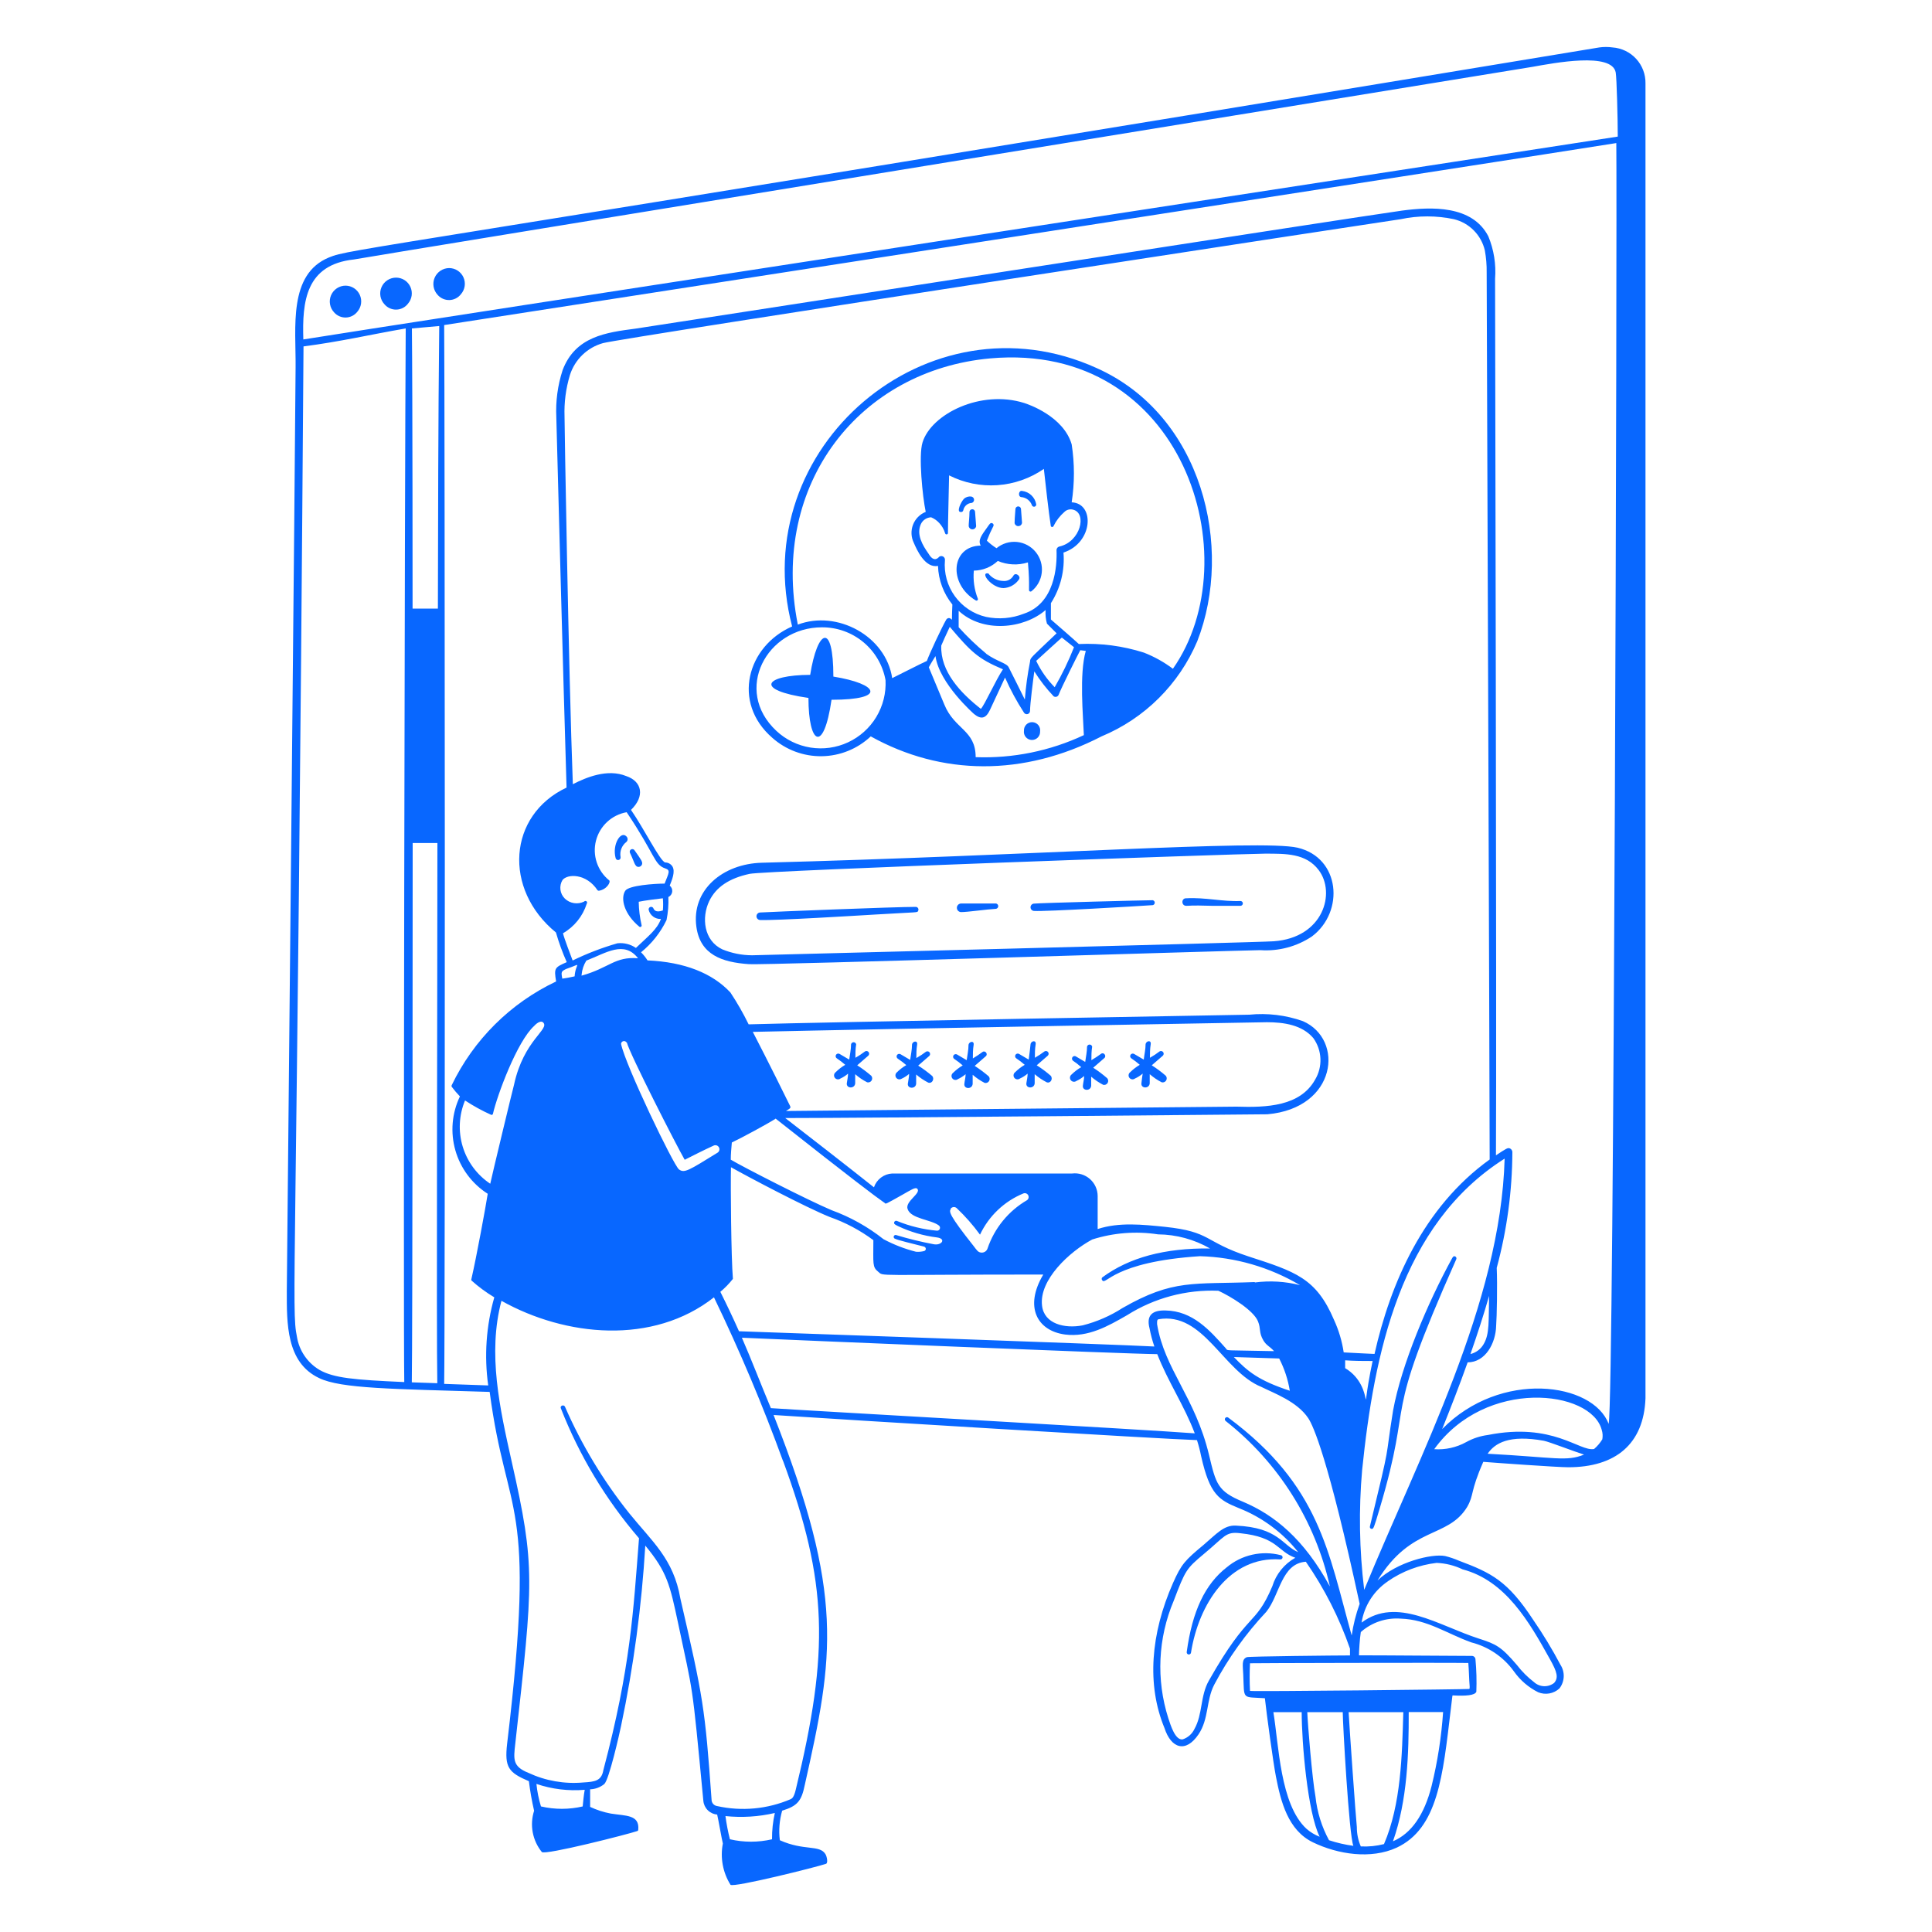 <svg width="313" height="313" viewBox="0 0 313 313" fill="none" xmlns="http://www.w3.org/2000/svg">
<path d="M103.447 140.443C103.548 140.443 103.648 140.417 103.736 140.368C103.825 140.318 103.899 140.247 103.953 140.161C104.006 140.075 104.036 139.976 104.041 139.875C104.045 139.774 104.024 139.673 103.979 139.582C103.979 139.41 102.993 138.017 102.821 137.783C102.767 137.683 102.675 137.609 102.567 137.577C102.458 137.544 102.341 137.556 102.241 137.61C102.142 137.664 102.068 137.756 102.035 137.864C102.003 137.973 102.015 138.09 102.069 138.189C102.774 139.614 102.821 140.443 103.447 140.443ZM100.536 138.831C100.457 138.38 100.502 137.915 100.668 137.488C100.833 137.06 101.112 136.686 101.475 136.405C101.538 136.348 101.589 136.278 101.624 136.2C101.659 136.122 101.677 136.037 101.677 135.952C101.677 135.866 101.659 135.781 101.624 135.703C101.589 135.625 101.538 135.555 101.475 135.498C100.567 134.543 99.143 136.828 99.737 139.019C99.75 139.071 99.772 139.121 99.804 139.164C99.835 139.208 99.875 139.245 99.921 139.274C99.966 139.302 100.017 139.321 100.071 139.33C100.124 139.338 100.178 139.336 100.23 139.324C100.283 139.312 100.332 139.289 100.376 139.258C100.42 139.226 100.457 139.187 100.485 139.141C100.513 139.095 100.533 139.044 100.541 138.991C100.55 138.938 100.548 138.884 100.536 138.831ZM55.996 46.277C55.493 46.277 55.002 46.423 54.583 46.7C54.163 46.976 53.834 47.369 53.635 47.831C53.437 48.292 53.379 48.802 53.467 49.296C53.556 49.79 53.787 50.248 54.133 50.612C54.371 50.883 54.667 51.098 54.998 51.242C55.329 51.385 55.688 51.453 56.049 51.441C56.41 51.429 56.763 51.337 57.084 51.172C57.405 51.007 57.685 50.773 57.905 50.487C58.221 50.118 58.425 49.667 58.493 49.187C58.561 48.706 58.491 48.216 58.291 47.774C58.09 47.332 57.768 46.956 57.361 46.691C56.955 46.426 56.481 46.282 55.996 46.277ZM64.165 44.978C63.663 44.978 63.171 45.125 62.752 45.401C62.332 45.677 62.003 46.07 61.805 46.532C61.606 46.993 61.548 47.503 61.636 47.997C61.725 48.492 61.957 48.949 62.303 49.313C62.54 49.588 62.835 49.807 63.167 49.953C63.499 50.099 63.86 50.17 64.222 50.159C64.585 50.149 64.941 50.058 65.264 49.892C65.587 49.727 65.869 49.492 66.09 49.204C66.411 48.834 66.62 48.38 66.69 47.896C66.76 47.411 66.69 46.917 66.487 46.471C66.284 46.026 65.957 45.648 65.546 45.383C65.134 45.119 64.654 44.978 64.165 44.978ZM72.757 43.429C72.258 43.435 71.771 43.586 71.356 43.864C70.941 44.141 70.615 44.533 70.418 44.992C70.221 45.45 70.161 45.956 70.246 46.448C70.33 46.94 70.556 47.397 70.894 47.764C71.132 48.039 71.427 48.257 71.759 48.404C72.091 48.55 72.451 48.62 72.814 48.61C73.177 48.599 73.533 48.508 73.856 48.343C74.179 48.178 74.461 47.942 74.682 47.654C75.003 47.285 75.212 46.831 75.282 46.346C75.352 45.862 75.282 45.368 75.079 44.922C74.876 44.477 74.549 44.099 74.137 43.834C73.726 43.569 73.246 43.429 72.757 43.429ZM130.975 113.071C130.975 120.583 133.432 122.195 134.715 113.369C143.792 113.369 142.305 110.786 135.013 109.613C135.013 100.629 132.43 101.96 131.257 109.331C123.823 109.362 122.07 111.788 130.975 113.071ZM158.065 97.265C158.108 97.294 158.159 97.309 158.211 97.306C158.263 97.304 158.313 97.284 158.353 97.25C158.392 97.216 158.419 97.169 158.429 97.118C158.44 97.067 158.433 97.014 158.409 96.967C157.848 95.53 157.629 93.981 157.768 92.445C159.212 92.428 160.597 91.869 161.649 90.879C163.197 91.537 164.928 91.62 166.532 91.114C166.907 95.261 166.532 95.684 166.829 95.809C166.867 95.831 166.91 95.843 166.954 95.843C166.998 95.843 167.041 95.831 167.079 95.809C167.548 95.443 167.94 94.986 168.231 94.467C168.522 93.948 168.706 93.376 168.774 92.785C168.842 92.193 168.792 91.594 168.627 91.022C168.461 90.451 168.184 89.918 167.81 89.454C167.437 88.99 166.975 88.606 166.452 88.322C165.929 88.039 165.354 87.862 164.762 87.802C164.17 87.743 163.571 87.802 163.002 87.975C162.433 88.149 161.904 88.434 161.445 88.814C160.883 88.462 160.358 88.053 159.88 87.593C160.185 86.791 160.535 86.008 160.929 85.246C160.951 85.208 160.965 85.166 160.971 85.122C160.977 85.079 160.974 85.034 160.962 84.992C160.95 84.95 160.93 84.91 160.903 84.876C160.876 84.841 160.842 84.813 160.804 84.792C160.459 84.573 160.272 84.98 159.974 85.386C158.988 86.748 158.409 87.515 158.879 88.391C154.074 88.469 153.573 94.573 158.065 97.265ZM165.89 118.377C165.863 118.558 165.875 118.743 165.924 118.92C165.973 119.097 166.059 119.261 166.175 119.403C166.292 119.545 166.437 119.66 166.601 119.743C166.765 119.825 166.944 119.872 167.128 119.881C167.311 119.89 167.494 119.86 167.665 119.794C167.836 119.728 167.992 119.626 168.121 119.496C168.251 119.366 168.352 119.211 168.418 119.039C168.484 118.868 168.513 118.685 168.504 118.502C168.53 118.32 168.519 118.135 168.469 117.958C168.42 117.782 168.335 117.617 168.218 117.475C168.102 117.334 167.957 117.218 167.793 117.136C167.629 117.053 167.449 117.006 167.266 116.997C167.083 116.989 166.899 117.018 166.728 117.085C166.557 117.151 166.402 117.252 166.272 117.382C166.143 117.512 166.042 117.668 165.976 117.839C165.91 118.01 165.881 118.193 165.89 118.377Z" fill="#0867FF"/>
<path d="M125.106 119.519C127.312 121.485 130.175 122.554 133.13 122.513C136.085 122.473 138.918 121.326 141.069 119.3C152.509 125.67 165.78 125.842 178.457 119.3C185.448 116.394 191.017 110.858 193.966 103.885C199.913 88.673 194.78 67.264 177.659 59.627C150.396 47.247 120.755 72.522 128.33 101.49C121.037 104.683 118.533 113.807 125.106 119.519ZM160.428 58.062C191.728 55.276 202.558 90.473 190.022 108.345C188.583 107.265 187.004 106.385 185.327 105.731C181.922 104.645 178.35 104.173 174.779 104.339C174.106 103.697 170.82 100.849 170.256 100.363V97.719C171.814 95.282 172.529 92.401 172.291 89.518C177.111 87.953 177.408 81.537 173.621 81.38C174.103 78.269 174.103 75.102 173.621 71.99C172.291 67.436 166.594 65.495 165.937 65.292C158.894 63.069 150.866 67.076 149.458 71.677C148.785 73.79 149.458 80.504 149.974 82.929C149.505 83.117 149.079 83.399 148.724 83.759C148.37 84.119 148.093 84.548 147.912 85.02C147.732 85.492 147.65 85.996 147.674 86.501C147.697 87.006 147.825 87.5 148.049 87.953C148.503 89.002 149.849 92.1 151.961 91.678C152.038 93.962 152.856 96.16 154.293 97.938C154.121 101.475 154.434 100.144 153.73 100.129C153.641 100.134 153.554 100.161 153.478 100.207C153.401 100.254 153.338 100.318 153.292 100.395C152.572 101.647 150.569 105.919 150.162 107.077C149.207 107.5 145.576 109.362 144.543 109.863C143.511 103.024 135.607 98.783 129.253 101.193C124.699 78.25 139.395 59.955 160.428 58.062ZM175.593 119.097C170.118 121.664 164.108 122.888 158.065 122.665C158.065 118.251 154.638 118.189 152.994 114.151C152.634 113.243 150.976 109.362 150.475 108.11C150.71 107.641 151.163 106.936 151.555 106.295C152.165 110.739 157.815 115.685 157.815 115.685C158.926 116.577 159.708 116.452 160.381 115.012L162.823 109.769C163.692 111.742 164.717 113.641 165.89 115.45C165.951 115.551 166.044 115.628 166.154 115.67C166.264 115.712 166.385 115.716 166.498 115.682C166.611 115.648 166.709 115.578 166.777 115.482C166.846 115.386 166.88 115.27 166.876 115.153C166.876 114.057 167.361 110.27 167.565 108.768C168.473 110.212 169.522 111.565 170.695 112.805C170.765 112.853 170.845 112.884 170.929 112.896C171.013 112.907 171.099 112.899 171.18 112.872C171.26 112.844 171.333 112.799 171.393 112.738C171.453 112.678 171.498 112.604 171.524 112.524C171.978 111.35 174.654 105.982 175.014 105.34L175.906 105.45C174.826 109.253 175.483 115.967 175.593 119.097ZM152.118 90.254C151.476 90.911 150.913 90.52 150.443 89.722C149.457 88.329 148.425 86.591 149.191 84.901C149.341 84.584 149.574 84.314 149.867 84.121C150.16 83.927 150.5 83.818 150.85 83.806C151.337 84.008 151.775 84.312 152.134 84.698C152.595 85.179 152.933 85.764 153.12 86.404C153.133 86.454 153.162 86.498 153.203 86.53C153.244 86.561 153.295 86.578 153.347 86.578C153.398 86.578 153.449 86.561 153.49 86.53C153.531 86.498 153.56 86.454 153.573 86.404C153.573 84.698 153.73 79.032 153.761 77.014C156.178 78.238 158.88 78.786 161.582 78.602C164.284 78.417 166.886 77.506 169.114 75.965C169.302 77.718 169.928 83.289 170.241 85.23C170.258 85.274 170.288 85.312 170.327 85.339C170.366 85.366 170.412 85.38 170.46 85.38C170.507 85.38 170.554 85.366 170.593 85.339C170.632 85.312 170.662 85.274 170.679 85.23C171.108 84.361 171.703 83.584 172.432 82.945C172.613 82.764 172.838 82.634 173.086 82.568C173.333 82.502 173.593 82.503 173.84 82.569C176.156 83.133 175.061 87.796 171.602 88.548C171.478 88.582 171.368 88.655 171.289 88.756C171.21 88.858 171.166 88.983 171.164 89.111C171.274 91.709 170.898 97.766 165.874 99.424C163.924 100.192 161.791 100.371 159.74 99.941C157.712 99.47 155.923 98.283 154.701 96.598C153.479 94.913 152.906 92.844 153.088 90.77C153.107 90.647 153.087 90.521 153.03 90.41C152.973 90.3 152.883 90.209 152.773 90.152C152.662 90.095 152.537 90.074 152.413 90.093C152.29 90.111 152.176 90.167 152.087 90.254H152.118ZM159.786 105.904C158.192 104.585 156.696 103.152 155.311 101.615V98.955C159.223 102.586 165.859 101.897 169.396 98.83C169.342 99.573 169.416 100.319 169.615 101.036L171.18 102.601C166.97 106.623 166.892 106.561 166.876 107.187C166.473 109.218 166.19 111.272 166.031 113.337C165.78 112.837 163.558 108.345 163.433 108.142C163.136 107.422 161.571 107.203 159.755 105.904H159.786ZM162.494 108.423C161.273 110.254 159.536 114.182 158.91 114.84C155.608 112.257 152.321 108.768 152.494 104.589C152.588 104.339 153.354 102.633 153.871 101.553C157.329 105.622 158.409 106.702 162.463 108.423H162.494ZM167.893 107.046C168.347 106.608 172.025 103.29 172.025 103.29C172.291 103.493 173.715 104.636 173.997 104.855C173.117 107.09 172.07 109.256 170.867 111.334C169.631 110.084 168.616 108.634 167.862 107.046H167.893ZM133.166 101.631C135.615 101.618 137.991 102.469 139.874 104.035C141.758 105.601 143.029 107.781 143.464 110.192C143.57 112.284 143.048 114.361 141.967 116.155C140.885 117.949 139.292 119.38 137.391 120.262C135.491 121.145 133.371 121.44 131.302 121.11C129.233 120.779 127.31 119.839 125.779 118.408C118.721 111.819 124.198 101.631 133.166 101.631Z" fill="#0867FF"/>
<path d="M157.063 82.945C157.063 83.79 156.907 85.073 156.938 85.246C156.961 85.389 157.035 85.519 157.145 85.613C157.255 85.707 157.396 85.758 157.541 85.758C157.686 85.758 157.826 85.707 157.936 85.613C158.047 85.519 158.12 85.389 158.143 85.246C158.143 85.058 157.971 83.148 157.971 82.961C157.973 82.84 157.927 82.724 157.844 82.637C157.76 82.551 157.645 82.501 157.525 82.499C157.405 82.497 157.288 82.543 157.202 82.626C157.115 82.71 157.065 82.825 157.063 82.945ZM165.577 84.698C165.577 84.463 165.405 82.616 165.405 82.413C165.385 82.309 165.33 82.215 165.249 82.147C165.167 82.08 165.065 82.043 164.959 82.043C164.853 82.043 164.751 82.08 164.669 82.147C164.588 82.215 164.532 82.309 164.513 82.413C164.419 83.602 164.356 84.557 164.372 84.745C164.4 84.888 164.478 85.016 164.592 85.106C164.707 85.196 164.849 85.242 164.995 85.237C165.14 85.231 165.278 85.174 165.385 85.075C165.492 84.976 165.56 84.842 165.577 84.698ZM155.624 82.945C155.671 82.956 155.72 82.958 155.768 82.95C155.816 82.942 155.862 82.924 155.903 82.898C155.944 82.872 155.979 82.837 156.006 82.797C156.034 82.757 156.053 82.711 156.062 82.663C156.125 82.337 156.298 82.041 156.551 81.825C156.803 81.609 157.122 81.486 157.455 81.474C157.571 81.432 157.669 81.352 157.733 81.246C157.796 81.14 157.821 81.015 157.802 80.893C157.784 80.771 157.723 80.659 157.631 80.576C157.539 80.494 157.422 80.446 157.298 80.441C157.096 80.42 156.891 80.441 156.697 80.503C156.503 80.565 156.324 80.666 156.171 80.801C155.639 81.38 154.935 82.945 155.624 82.945ZM165.452 80.535C165.842 80.564 166.214 80.707 166.523 80.946C166.832 81.185 167.064 81.51 167.189 81.881C167.223 81.959 167.284 82.022 167.36 82.059C167.436 82.097 167.523 82.106 167.606 82.086C167.688 82.065 167.761 82.016 167.811 81.947C167.86 81.878 167.884 81.793 167.878 81.709C167.782 81.145 167.507 80.628 167.091 80.236C166.676 79.843 166.145 79.597 165.577 79.533C165.014 79.424 164.888 80.457 165.452 80.535ZM164.184 93.258C164.02 93.55 163.774 93.788 163.476 93.941C163.179 94.094 162.842 94.156 162.51 94.119C162.086 94.107 161.669 94.01 161.285 93.832C160.9 93.655 160.555 93.401 160.272 93.086C160.25 93.031 160.213 92.984 160.166 92.948C160.12 92.912 160.064 92.89 160.006 92.883C158.785 92.789 160.679 95.277 162.588 95.277C163.077 95.25 163.554 95.112 163.983 94.873C164.411 94.634 164.779 94.302 165.061 93.9C165.483 93.383 164.528 92.632 164.184 93.258ZM210.195 137.329C204.217 135.983 167.455 138.628 123.447 139.77C117.062 139.927 111.991 144.215 112.821 150.162C113.447 154.669 116.937 155.905 121.366 156.203C123.838 156.375 200.696 153.965 204.186 153.933C207.14 154.138 210.08 153.356 212.543 151.711C217.864 147.705 217.144 138.941 210.195 137.329ZM114.902 145.983C115.998 143.714 118.142 142.274 121.46 141.57C123.964 141.038 199.71 138.346 204.89 138.299C208.301 138.299 211.572 138.221 213.638 140.96C216.439 144.653 214.405 151.915 206.361 152.494C203.966 152.681 121.851 154.763 121.851 154.763C120.186 154.759 118.538 154.429 116.999 153.793C114.026 152.368 113.619 148.675 114.902 145.983Z" fill="#0867FF"/>
<path d="M192.182 146.75C193.121 146.75 192.448 146.641 196.392 146.75H200.962C201.065 146.75 201.165 146.709 201.238 146.636C201.312 146.562 201.353 146.463 201.353 146.359C201.353 146.255 201.312 146.156 201.238 146.082C201.165 146.009 201.065 145.968 200.962 145.968C198.082 146.093 195.171 145.357 192.229 145.529C191.353 145.451 191.337 146.75 192.182 146.75ZM167.533 147.58C169.317 147.705 184.514 146.797 186.751 146.641C186.844 146.622 186.927 146.572 186.987 146.5C187.046 146.427 187.079 146.336 187.079 146.242C187.079 146.147 187.046 146.056 186.987 145.983C186.927 145.911 186.844 145.861 186.751 145.842C185.562 145.842 168.566 146.281 167.565 146.39C167.486 146.388 167.409 146.401 167.336 146.429C167.263 146.457 167.196 146.5 167.139 146.553C167.083 146.607 167.037 146.671 167.005 146.743C166.974 146.814 166.956 146.891 166.954 146.969C166.952 147.047 166.965 147.125 166.993 147.198C167.021 147.271 167.064 147.338 167.117 147.394C167.171 147.451 167.235 147.497 167.307 147.528C167.378 147.56 167.455 147.578 167.533 147.58ZM155.702 147.767C156.782 147.767 159.88 147.314 161.367 147.235C161.467 147.216 161.558 147.163 161.622 147.084C161.687 147.006 161.723 146.907 161.723 146.805C161.723 146.703 161.687 146.604 161.622 146.526C161.558 146.447 161.467 146.394 161.367 146.375H155.733C155.642 146.372 155.551 146.388 155.465 146.422C155.38 146.455 155.302 146.504 155.236 146.567C155.103 146.695 155.025 146.871 155.021 147.055C155.017 147.24 155.086 147.419 155.214 147.552C155.342 147.686 155.517 147.763 155.702 147.767ZM123.165 149.051C125.701 149.145 138.69 148.346 141.852 148.159C148.925 147.736 148.581 147.877 148.738 147.58C148.775 147.514 148.796 147.441 148.797 147.365C148.797 147.29 148.779 147.216 148.743 147.15C148.707 147.084 148.654 147.028 148.59 146.988C148.526 146.948 148.453 146.926 148.378 146.922C144.966 146.922 125.012 147.72 123.165 147.83C123.004 147.83 122.848 147.894 122.734 148.009C122.619 148.123 122.555 148.278 122.555 148.44C122.555 148.602 122.619 148.757 122.734 148.872C122.848 148.986 123.004 149.051 123.165 149.051ZM136.155 174.732C136.604 174.528 137.021 174.259 137.391 173.934C137.391 174.466 137.251 174.998 137.188 175.499C137.094 176.376 138.487 176.423 138.549 175.499V174.028C139.138 174.547 139.79 174.989 140.49 175.343C140.625 175.376 140.767 175.365 140.896 175.313C141.024 175.26 141.133 175.168 141.206 175.05C141.279 174.931 141.313 174.793 141.302 174.655C141.292 174.516 141.237 174.384 141.147 174.278C140.43 173.664 139.672 173.1 138.878 172.588C139.082 172.416 140.271 171.383 140.678 171.023C140.754 170.948 140.801 170.848 140.808 170.741C140.815 170.634 140.783 170.528 140.717 170.443C140.652 170.358 140.557 170.3 140.452 170.28C140.347 170.26 140.238 170.28 140.146 170.335C139.661 170.695 139.191 171.023 138.581 171.368C138.581 170.695 138.581 169.943 138.706 169.192C138.687 169.096 138.636 169.009 138.56 168.947C138.484 168.885 138.389 168.851 138.291 168.851C138.193 168.851 138.098 168.885 138.023 168.947C137.947 169.009 137.895 169.096 137.876 169.192C137.876 170.022 137.689 170.851 137.579 171.665L136.014 170.742C135.917 170.686 135.801 170.671 135.692 170.7C135.584 170.729 135.491 170.801 135.435 170.898C135.379 170.996 135.364 171.111 135.393 171.22C135.423 171.329 135.494 171.421 135.592 171.477C136.063 171.79 136.513 172.135 136.937 172.51C136.366 172.842 135.84 173.247 135.372 173.715C135.238 173.819 135.149 173.972 135.127 174.141C135.105 174.309 135.151 174.48 135.255 174.615C135.359 174.75 135.512 174.838 135.681 174.86C135.85 174.882 136.02 174.836 136.155 174.732ZM146.03 174.779C146.484 174.576 146.906 174.307 147.282 173.981C147.282 174.513 147.141 175.045 147.079 175.546C146.969 176.423 148.378 176.469 148.425 175.546V174.075C149.022 174.589 149.679 175.031 150.381 175.39C151.007 175.609 151.429 174.811 151.038 174.325C150.316 173.71 149.553 173.146 148.753 172.635L150.553 171.07C150.629 170.995 150.676 170.894 150.683 170.788C150.69 170.681 150.658 170.575 150.593 170.49C150.527 170.405 150.433 170.347 150.327 170.327C150.222 170.307 150.113 170.327 150.021 170.382C149.551 170.742 149.066 171.07 148.456 171.415C148.456 170.742 148.456 169.99 148.581 169.239C148.706 168.488 147.814 168.66 147.752 169.239C147.752 170.069 147.564 170.898 147.454 171.712L145.889 170.789C145.792 170.732 145.676 170.718 145.567 170.747C145.459 170.776 145.366 170.847 145.31 170.945C145.254 171.043 145.239 171.158 145.269 171.267C145.298 171.376 145.369 171.468 145.467 171.524C145.941 171.841 146.396 172.186 146.828 172.557C146.256 172.889 145.73 173.294 145.263 173.762C145.15 173.871 145.081 174.017 145.069 174.173C145.057 174.33 145.102 174.485 145.196 174.61C145.291 174.735 145.428 174.822 145.581 174.853C145.735 174.884 145.894 174.858 146.03 174.779ZM155.185 174.826C155.638 174.619 156.059 174.351 156.437 174.028C156.437 174.56 156.281 175.092 156.234 175.593C156.124 176.469 157.517 176.516 157.58 175.593V174.122C158.171 174.637 158.823 175.079 159.52 175.437C159.655 175.47 159.797 175.459 159.926 175.407C160.055 175.354 160.163 175.262 160.236 175.144C160.309 175.025 160.343 174.887 160.332 174.748C160.322 174.61 160.268 174.478 160.178 174.372C159.46 173.758 158.702 173.194 157.909 172.682C158.112 172.51 159.301 171.477 159.708 171.117C160.115 170.757 159.599 170.116 159.176 170.429C158.754 170.742 158.159 171.148 157.611 171.477C157.611 170.789 157.611 170.037 157.736 169.286C157.862 168.535 156.97 168.723 156.907 169.286C156.907 170.116 156.719 170.945 156.61 171.759L155.045 170.835C154.947 170.779 154.831 170.764 154.723 170.794C154.614 170.823 154.522 170.894 154.465 170.992C154.409 171.09 154.394 171.205 154.424 171.314C154.453 171.423 154.524 171.515 154.622 171.571C155.094 171.884 155.543 172.229 155.968 172.604C155.4 172.941 154.874 173.346 154.403 173.809C154.268 173.913 154.18 174.066 154.158 174.235C154.136 174.403 154.182 174.574 154.286 174.709C154.389 174.844 154.542 174.932 154.711 174.954C154.88 174.976 155.051 174.93 155.185 174.826ZM165.233 174.732C165.687 174.529 166.109 174.26 166.485 173.934C166.485 174.466 166.344 174.998 166.281 175.499C166.172 176.376 167.565 176.423 167.627 175.499V174.028C168.225 174.542 168.881 174.984 169.583 175.343C170.209 175.562 170.632 174.764 170.225 174.278C169.514 173.657 168.755 173.092 167.956 172.588L169.756 171.023C169.832 170.948 169.878 170.848 169.886 170.741C169.893 170.634 169.861 170.528 169.795 170.443C169.73 170.358 169.635 170.3 169.53 170.28C169.424 170.26 169.315 170.28 169.223 170.335C168.723 170.71 168.201 171.055 167.658 171.368C167.658 170.695 167.658 169.943 167.784 169.192C167.909 168.441 167.017 168.613 166.954 169.192C166.876 170.022 166.766 170.882 166.657 171.665L165.092 170.742C164.994 170.686 164.878 170.671 164.77 170.7C164.661 170.729 164.569 170.801 164.513 170.898C164.457 170.996 164.442 171.111 164.471 171.22C164.5 171.329 164.572 171.421 164.669 171.477C165.141 171.79 165.591 172.135 166.015 172.51C165.445 172.844 164.919 173.249 164.45 173.715C164.315 173.819 164.227 173.972 164.205 174.141C164.183 174.309 164.229 174.48 164.333 174.615C164.437 174.75 164.59 174.838 164.758 174.86C164.927 174.882 165.098 174.836 165.233 174.732ZM174.388 175.124C174.84 174.917 175.262 174.648 175.64 174.325C175.64 174.858 175.483 175.39 175.436 175.89C175.327 176.751 176.72 176.814 176.782 175.89V174.435C177.377 174.945 178.028 175.386 178.723 175.75C178.858 175.783 179 175.772 179.129 175.72C179.257 175.667 179.366 175.575 179.439 175.457C179.512 175.338 179.546 175.2 179.535 175.061C179.524 174.923 179.47 174.791 179.38 174.685C178.665 174.064 177.907 173.494 177.111 172.98L178.911 171.415C179.318 171.07 178.817 170.397 178.379 170.726C177.941 171.055 177.424 171.399 176.814 171.759C176.814 171.086 176.814 170.335 176.939 169.568C176.92 169.472 176.868 169.385 176.793 169.323C176.717 169.26 176.622 169.226 176.524 169.226C176.426 169.226 176.331 169.26 176.256 169.323C176.18 169.385 176.128 169.472 176.109 169.568C176.109 170.397 175.922 171.227 175.812 172.041L174.247 171.117C174.153 171.08 174.05 171.078 173.955 171.111C173.859 171.144 173.779 171.21 173.728 171.297C173.677 171.383 173.659 171.486 173.677 171.585C173.694 171.684 173.747 171.773 173.825 171.837C174.296 172.156 174.746 172.506 175.17 172.886C174.6 173.214 174.074 173.613 173.605 174.075C173.537 174.126 173.479 174.191 173.435 174.265C173.391 174.338 173.362 174.42 173.349 174.505C173.337 174.59 173.341 174.677 173.363 174.76C173.384 174.843 173.421 174.922 173.472 174.991C173.524 175.059 173.588 175.117 173.662 175.161C173.736 175.205 173.818 175.234 173.903 175.247C173.988 175.259 174.074 175.255 174.158 175.233C174.241 175.212 174.319 175.175 174.388 175.124ZM183.872 174.732C184.324 174.526 184.746 174.257 185.124 173.934C185.046 174.466 184.967 174.998 184.92 175.499C184.811 176.376 186.204 176.423 186.266 175.499V174.028C186.857 174.543 187.509 174.985 188.207 175.343C188.342 175.376 188.484 175.365 188.612 175.313C188.741 175.26 188.85 175.168 188.923 175.05C188.996 174.931 189.029 174.793 189.019 174.655C189.008 174.516 188.954 174.384 188.864 174.278C188.151 173.659 187.392 173.094 186.595 172.588C186.798 172.416 187.988 171.383 188.395 171.023C188.471 170.948 188.517 170.848 188.525 170.741C188.532 170.634 188.5 170.528 188.434 170.443C188.369 170.358 188.274 170.3 188.169 170.28C188.064 170.26 187.955 170.28 187.863 170.335C187.393 170.695 186.908 171.023 186.298 171.368C186.298 170.71 186.298 169.959 186.423 169.192C186.548 168.425 185.656 168.613 185.593 169.192C185.593 170.006 185.406 170.757 185.296 171.665L183.731 170.742C183.633 170.686 183.518 170.671 183.409 170.7C183.3 170.729 183.208 170.801 183.152 170.898C183.096 170.996 183.081 171.111 183.11 171.22C183.14 171.329 183.211 171.421 183.308 171.477C183.78 171.79 184.23 172.135 184.654 172.51C184.084 172.844 183.558 173.249 183.089 173.715C182.954 173.819 182.866 173.972 182.844 174.141C182.822 174.309 182.868 174.48 182.972 174.615C183.076 174.75 183.229 174.838 183.398 174.86C183.566 174.882 183.737 174.836 183.872 174.732ZM235.924 204.013C235.962 203.932 235.967 203.84 235.938 203.755C235.908 203.67 235.847 203.6 235.767 203.56C235.454 203.403 235.313 203.747 235.188 203.967C231.307 211.056 227.05 221.072 225.689 228.521C224.249 237.489 225.516 232.481 221.933 247.301C221.921 247.347 221.92 247.395 221.929 247.441C221.938 247.488 221.958 247.531 221.986 247.569C222.015 247.607 222.052 247.637 222.094 247.659C222.136 247.68 222.183 247.692 222.23 247.693C222.527 247.693 222.574 247.567 223.498 244.469C229.257 225.141 223.576 231.777 235.924 204.013ZM198.755 253.906C195.234 256.644 193.168 260.995 192.26 267.631C192.252 267.676 192.253 267.722 192.262 267.767C192.272 267.812 192.291 267.855 192.317 267.893C192.343 267.93 192.376 267.963 192.415 267.987C192.454 268.012 192.497 268.029 192.542 268.038C192.587 268.046 192.634 268.045 192.678 268.035C192.723 268.026 192.766 268.007 192.804 267.981C192.842 267.955 192.874 267.922 192.899 267.883C192.924 267.844 192.941 267.801 192.949 267.756C194.201 259.821 199.209 252.106 207.394 252.638C207.485 252.65 207.578 252.626 207.651 252.57C207.724 252.515 207.773 252.432 207.785 252.341C207.798 252.249 207.773 252.157 207.717 252.083C207.662 252.01 207.579 251.962 207.488 251.949C205.981 251.558 204.404 251.532 202.885 251.872C201.366 252.212 199.951 252.909 198.755 253.906Z" fill="#0867FF"/>
<path d="M261.245 7.684C260.534 7.586 259.813 7.586 259.101 7.684C57.013 41.097 56.95 40.221 53.304 41.707C46.668 44.43 47.952 53.053 47.889 59.47C47.889 64.807 46.465 209.178 46.465 209.178C46.465 214.327 46.34 220.743 51.708 223.263C55.26 224.984 63.696 225.016 79.33 225.501C82.115 246.55 86.983 242.09 82.162 282.467C81.709 286.364 82.397 287.162 85.684 288.57C85.883 290.18 86.165 291.779 86.529 293.359C86.165 294.489 86.089 295.692 86.308 296.859C86.526 298.026 87.033 299.12 87.781 300.042C88.266 300.605 101.866 297.131 103.243 296.646C103.287 296.633 103.326 296.606 103.354 296.569C103.382 296.533 103.398 296.488 103.4 296.442C103.65 293.954 101.334 294.204 98.955 293.813C97.797 293.596 96.672 293.233 95.606 292.733V289.885C96.446 289.857 97.254 289.555 97.906 289.024C98.689 288.257 100.348 280.933 100.614 279.634C102.645 270 103.958 260.228 104.542 250.4C108.095 254.688 108.533 256.77 109.847 262.92C112.336 274.736 112.054 271.809 113.948 291.747C113.998 292.323 114.25 292.861 114.66 293.268C115.069 293.675 115.61 293.924 116.186 293.97C116.358 294.643 116.952 298.086 117.109 298.665C116.66 300.968 117.102 303.357 118.345 305.347C118.784 305.864 132.524 302.421 133.823 301.951C134.167 301.826 133.98 300.793 133.729 300.386C132.775 298.821 130.271 299.901 126.342 298.132C126.142 296.527 126.269 294.898 126.718 293.344C129.206 292.577 129.848 291.779 130.38 289.181C135.075 268.257 136.859 258.507 125.325 229.241C136.468 229.992 188.395 233.138 193.919 233.31C194.193 234.163 194.417 235.03 194.592 235.908C196.016 242.246 197.503 243.013 200.774 244.359C204.526 245.846 207.819 248.297 210.32 251.464C207.707 250.369 207.19 247.473 200.21 247.16C198.27 247.067 197.08 248.506 194.983 250.29C191.963 252.794 191.384 253.42 190.038 256.457C186.407 264.673 185.766 272.952 188.645 279.932C189.741 283.312 192.119 284.016 194.17 280.98C195.86 278.476 195.39 275.503 196.705 272.952C198.979 268.647 201.821 264.668 205.156 261.12C207.347 258.397 207.582 253.295 211.557 253.014C214.571 257.361 216.977 262.1 218.709 267.099V268.194C216.659 268.194 202.339 268.335 201.995 268.476C201.118 268.836 201.353 269.759 201.415 271.277C201.603 275.471 201.134 274.877 204.921 275.127C205.171 277.474 206.283 285.659 206.705 287.788C207.503 291.888 208.661 296.521 212.715 298.477C216.768 300.433 222.105 301.247 226.268 299.338C232.966 296.208 233.748 287.725 235.032 276.989C235.345 274.407 235.266 274.673 235.423 274.673C237.489 274.783 238.929 274.673 239.179 274.078C239.248 272.33 239.201 270.578 239.038 268.836C239.034 268.685 238.971 268.542 238.863 268.436C238.755 268.331 238.61 268.272 238.459 268.272C235.407 268.272 223.216 268.163 220.164 268.178C220.164 267.537 220.289 265.502 220.462 264.407C221.339 263.631 222.363 263.038 223.473 262.665C224.583 262.291 225.757 262.144 226.925 262.231C231.244 262.372 234.327 264.626 238.365 266.081C241.146 266.785 243.59 268.448 245.267 270.776C246.278 272.21 247.627 273.371 249.195 274.157C249.767 274.393 250.395 274.461 251.005 274.353C251.615 274.245 252.182 273.965 252.638 273.546C253.06 273.004 253.304 272.344 253.335 271.657C253.366 270.97 253.182 270.29 252.81 269.712C251.472 267.186 249.988 264.741 248.365 262.388C244.25 256.128 241.652 254.829 236.346 252.841C235.627 252.53 234.884 252.279 234.124 252.09C231.964 251.668 226.299 253.06 223.169 256.05C228.678 247.098 234.515 249.32 237.692 244.14C238.85 242.105 238.13 241.777 240.306 236.831C242.059 236.972 252.294 237.708 254.062 237.708C261.731 237.708 266.316 233.952 266.582 226.518V13.506C266.606 12.037 266.066 10.615 265.073 9.532C264.081 8.449 262.711 7.788 261.245 7.684ZM206.126 256.989C203.309 263.624 202.339 260.807 195.844 272.279C194.436 274.751 194.858 277.725 193.512 280.104C193.326 280.5 193.06 280.855 192.732 281.146C192.404 281.436 192.019 281.657 191.603 281.794C190.398 281.966 189.662 279.54 189.271 278.351C187.288 272.116 187.599 265.378 190.147 259.352C192.041 254.375 192.182 254.14 195.046 251.746C198.505 248.882 198.536 248.099 200.946 248.397C207.018 249.023 206.94 251.355 209.851 252.372C208.06 253.373 206.726 255.027 206.126 256.989ZM65.495 223.905C57.31 223.545 54.071 223.247 51.755 221.933C50.792 221.361 49.967 220.586 49.337 219.661C48.707 218.736 48.288 217.685 48.108 216.58C47.138 211.885 48.108 208.755 49.172 56.121C55.291 55.323 59.689 54.258 65.73 53.21C65.573 76.122 65.323 214.64 65.495 223.905ZM70.847 224.092L66.716 223.951C66.841 218.271 66.857 138.127 66.857 136.578H70.863C70.863 160.053 70.691 216.627 70.847 224.092ZM70.942 98.595H66.841C66.841 97.875 66.841 63.304 66.732 53.21L71.16 52.819C70.988 68.437 70.973 84.51 70.942 98.595ZM94.416 292.655C92.187 293.174 89.869 293.174 87.64 292.655C87.276 291.466 87.03 290.245 86.904 289.009C89.42 289.86 92.083 290.185 94.729 289.963C94.573 290.777 94.448 292.17 94.401 292.655H94.416ZM125.09 297.976C122.841 298.5 120.501 298.5 118.251 297.976C117.937 296.739 117.697 295.485 117.531 294.22C120.207 294.498 122.909 294.329 125.529 293.719C125.214 295.116 125.061 296.544 125.075 297.976H125.09ZM126.875 236.706C134.105 256.394 134.371 267.49 128.925 289.916C128.612 291.215 128.33 291.356 128.095 291.481C124.33 293.095 120.153 293.483 116.154 292.592C115.907 292.551 115.683 292.423 115.522 292.23C115.361 292.038 115.275 291.794 115.278 291.544C114.214 276.676 113.932 275.033 110.223 258.961C109.112 252.528 105.638 249.743 101.913 245.126C97.717 239.865 94.229 234.078 91.537 227.911C91.349 227.488 90.676 227.739 90.864 228.161C93.867 235.842 98.148 242.958 103.525 249.211C102.601 261.026 102.163 270.135 97.75 286.771C97.453 288.523 96.373 288.664 94.51 288.774C91.451 289.052 88.372 288.511 85.59 287.209C83.023 286.176 83.195 285.018 83.477 282.514C86.419 256.003 86.764 253.921 82.898 236.784C80.973 228.177 78.97 219.303 81.239 210.743C91.615 216.549 105.763 217.958 115.669 210.179C119.843 218.828 123.578 227.681 126.859 236.706H126.875ZM79.424 191.775C77.285 190.348 75.709 188.222 74.964 185.762C74.219 183.301 74.352 180.658 75.339 178.285C76.679 179.167 78.086 179.942 79.549 180.601C79.579 180.616 79.613 180.624 79.647 180.624C79.681 180.624 79.714 180.616 79.745 180.601C79.775 180.586 79.801 180.564 79.822 180.536C79.842 180.509 79.856 180.478 79.862 180.444C80.55 177.44 83.759 168.738 86.529 166.219C87.186 165.499 87.734 165.405 87.969 165.624C89.174 166.719 84.839 168.441 83.274 175.749C83.07 176.454 79.705 190.429 79.424 191.775ZM94.635 146.061C94.127 146.312 93.554 146.401 92.994 146.314C92.434 146.227 91.914 145.969 91.505 145.576C91.114 145.191 90.864 144.684 90.796 144.139C90.727 143.594 90.845 143.042 91.13 142.571C91.944 141.539 94.996 141.492 96.795 144.215C96.824 144.248 96.861 144.273 96.901 144.29C96.942 144.306 96.986 144.312 97.03 144.309C98.345 144.09 98.971 142.869 98.704 142.634C97.766 141.882 97.064 140.875 96.682 139.735C96.3 138.594 96.255 137.367 96.552 136.202C96.85 135.036 97.476 133.981 98.358 133.162C99.239 132.343 100.337 131.796 101.522 131.585C106.217 138.565 105.95 140.083 107.782 140.693C108.674 140.991 108.345 141.413 107.672 143.151C106.107 143.151 101.835 143.432 101.287 144.324C100.489 145.592 101.13 148.112 103.572 150.13C103.61 150.161 103.656 150.179 103.705 150.181C103.753 150.184 103.801 150.172 103.843 150.146C103.884 150.12 103.916 150.082 103.935 150.038C103.954 149.993 103.958 149.943 103.947 149.896C103.655 148.648 103.498 147.374 103.478 146.093C104.495 145.874 106.357 145.655 107.39 145.529C107.447 146.185 107.447 146.845 107.39 147.501C106.201 147.908 105.966 147.407 105.825 147.094C105.773 147.016 105.694 146.958 105.603 146.931C105.513 146.904 105.415 146.91 105.328 146.947C105.241 146.984 105.169 147.05 105.126 147.134C105.082 147.218 105.07 147.315 105.09 147.407C105.198 147.845 105.456 148.232 105.819 148.5C106.182 148.769 106.627 148.903 107.077 148.878C106.436 150.631 104.996 151.664 103.024 153.573C102.146 152.968 101.079 152.701 100.019 152.822C97.528 153.54 95.103 154.472 92.773 155.608C92.46 154.778 91.396 152.024 91.208 151.195C93.045 150.136 94.418 148.427 95.058 146.406C95.104 146.35 95.125 146.278 95.118 146.206C95.111 146.134 95.075 146.068 95.019 146.022C94.963 145.977 94.891 145.955 94.819 145.962C94.747 145.97 94.681 146.005 94.635 146.061ZM217.691 219.1C217.419 217.283 216.892 215.512 216.126 213.842C213.231 207.049 209.866 206.017 202.245 203.544C194.968 201.149 196.298 199.553 188.708 198.755C185.124 198.395 181.305 197.972 177.831 199.115V193.747C177.826 193.228 177.711 192.716 177.495 192.244C177.279 191.773 176.966 191.352 176.576 191.009C176.186 190.667 175.728 190.41 175.233 190.256C174.737 190.102 174.215 190.055 173.699 190.116H144.543C143.883 190.15 143.248 190.382 142.721 190.781C142.193 191.18 141.798 191.728 141.586 192.354C137.657 189.224 129.879 183.183 127.219 181.133C139.864 181.133 205.328 180.523 205.328 180.523C216.58 179.537 217.848 168.394 211.087 165.436C208.304 164.452 205.339 164.094 202.401 164.388C202.401 164.388 132.493 165.608 121.287 165.953C120.415 164.168 119.427 162.443 118.33 160.788C115.403 157.658 110.896 155.858 104.902 155.592C104.603 155.116 104.252 154.675 103.853 154.278C105.6 152.862 107.011 151.077 107.985 149.051C108.233 147.825 108.332 146.575 108.282 145.326C108.451 145.247 108.596 145.126 108.705 144.975C108.814 144.824 108.883 144.648 108.905 144.463C108.926 144.279 108.901 144.091 108.83 143.919C108.76 143.747 108.647 143.596 108.501 143.479C108.846 142.603 109.456 141.194 108.924 140.349C108.795 140.156 108.62 139.998 108.416 139.889C108.211 139.78 107.982 139.723 107.75 139.723C106.921 139.473 104.37 134.308 102.226 131.21C104.511 129.003 104.026 126.593 101.459 125.732C98.423 124.496 94.98 125.936 92.805 127.047C92.116 108.83 91.443 68.046 91.459 67.483C91.377 65.207 91.674 62.933 92.335 60.753C92.729 59.516 93.424 58.396 94.358 57.495C95.293 56.593 96.437 55.938 97.687 55.589C100.52 54.775 225.704 35.666 226.925 35.51C229.768 34.907 232.705 34.907 235.548 35.51C236.769 35.807 237.883 36.437 238.767 37.329C239.651 38.221 240.27 39.342 240.556 40.565C240.772 41.747 240.872 42.947 240.853 44.149C240.853 44.149 241.339 179.318 241.339 187.847C230.556 195.594 225.25 207.957 222.684 219.35C221.792 219.303 220.164 219.241 217.691 219.1ZM222.387 220.43C219.976 231.886 223.185 224.781 217.926 221.651V220.383C219.1 220.477 221.181 220.508 222.355 220.493L222.387 220.43ZM186.235 215.203C186.424 216.202 186.685 217.185 187.017 218.145C181.196 217.817 121.084 215.72 119.722 215.673C118.799 213.591 117.782 211.447 116.702 209.287C117.45 208.66 118.132 207.957 118.737 207.19C118.455 203.747 118.345 192.088 118.424 189.099C121.194 190.664 130.537 195.594 134.418 197.159C136.952 198.047 139.337 199.313 141.492 200.915C141.492 204.749 141.304 205.25 142.274 206.032C143.244 206.815 141.147 206.486 169.02 206.486C165.89 211.729 168.034 215.61 172.557 216.205C176.297 216.674 179.49 214.859 182.589 213.075C187.006 210.28 192.171 208.899 197.393 209.115C199.334 210.007 203.043 212.245 203.794 214.045C204.311 215.281 203.904 215.86 204.686 217.175C205.203 218.02 205.641 218.051 206.408 218.897C198.004 218.709 198.974 218.897 198.583 218.427C195.938 215.454 193.199 212.386 188.833 212.308C186.673 212.245 185.687 213.09 186.235 215.203ZM128.017 179.208C127.375 177.878 124.449 171.978 121.96 167.173C142.728 166.688 205.25 165.608 205.25 165.608C207.957 165.608 210.962 166.031 212.777 168.191C213.476 169.166 213.874 170.324 213.922 171.523C213.969 172.722 213.664 173.909 213.043 174.936C210.618 179.239 205.218 179.443 200.304 179.286L127.328 179.991C127.829 179.678 128.158 179.521 128.033 179.271L128.017 179.208ZM125.623 181.196C150.318 200.696 141.554 193.152 143.354 194.921C143.51 195.077 143.495 195.077 146.171 193.575C147.611 192.761 148.315 192.276 148.612 192.589C149.285 193.34 146.562 194.639 147.047 195.891C147.579 197.456 150.819 197.566 152.102 198.536C152.184 198.596 152.243 198.682 152.272 198.779C152.301 198.876 152.298 198.98 152.262 199.076C152.227 199.171 152.162 199.252 152.077 199.307C151.991 199.362 151.891 199.388 151.789 199.381C149.574 199.183 147.401 198.655 145.342 197.816C145.303 197.794 145.26 197.781 145.216 197.776C145.172 197.772 145.127 197.776 145.085 197.789C145.042 197.803 145.003 197.824 144.969 197.853C144.935 197.882 144.907 197.917 144.888 197.957C144.716 198.317 145.122 198.442 145.467 198.63C147.467 199.58 149.607 200.204 151.805 200.476C153.37 200.696 152.525 201.838 151.242 201.572C149.208 201.19 147.197 200.699 145.216 200.101C145.145 200.07 145.064 200.067 144.991 200.093C144.917 200.119 144.855 200.171 144.818 200.239C144.781 200.308 144.771 200.388 144.789 200.464C144.808 200.539 144.854 200.605 144.919 200.649C145.435 200.93 147.924 201.494 149.708 201.963C149.787 201.986 149.856 202.033 149.907 202.098C149.957 202.162 149.986 202.241 149.99 202.323C149.989 202.406 149.961 202.486 149.91 202.551C149.859 202.616 149.788 202.662 149.708 202.683C149.279 202.793 148.835 202.83 148.393 202.793C146.564 202.331 144.798 201.648 143.135 200.758C140.603 198.754 137.765 197.168 134.731 196.063C131.006 194.498 120.411 189.083 118.392 187.878C118.392 186.939 118.486 186 118.564 185.093C120.082 184.388 124.48 181.994 125.638 181.258L125.623 181.196ZM154.027 195.797C154.14 195.661 154.302 195.576 154.478 195.558C154.653 195.54 154.829 195.593 154.966 195.703C156.364 197.023 157.637 198.469 158.769 200.023C160.201 196.995 162.713 194.611 165.812 193.34C165.953 193.29 166.109 193.292 166.249 193.346C166.389 193.401 166.505 193.504 166.576 193.637C166.646 193.77 166.666 193.924 166.632 194.071C166.598 194.217 166.512 194.347 166.391 194.436C163.383 196.187 161.11 198.966 159.99 202.261C159.927 202.456 159.804 202.626 159.638 202.747C159.472 202.868 159.272 202.933 159.067 202.934C158.441 202.934 158.253 202.527 157.736 201.869C153.73 196.814 153.73 196.298 154.043 195.86L154.027 195.797ZM207.237 220.086C208.083 221.727 208.664 223.491 208.959 225.313C203.873 223.638 202.135 222.183 199.897 219.851L207.237 220.086ZM203.262 207.707C193.293 208.098 190.101 207.19 181.869 211.901C179.881 213.184 177.698 214.136 175.405 214.718C172.51 215.281 169.145 214.499 168.817 211.51C168.331 207.347 173.245 202.793 176.955 200.805C180.396 199.713 184.043 199.429 187.612 199.976C190.568 200.002 193.468 200.789 196.032 202.261C188.661 202.182 182.933 203.732 178.566 206.956C178.511 207.018 178.481 207.099 178.481 207.182C178.481 207.266 178.511 207.347 178.566 207.409C179.192 208.333 180.225 204.436 194.404 203.513C200.12 203.674 205.7 205.29 210.618 208.208C208.232 207.598 205.751 207.45 203.309 207.769L203.262 207.707ZM101.537 168.848C102.038 170.788 109.581 185.562 110.927 187.894C112.242 187.237 113.838 186.407 115.622 185.593C115.772 185.524 115.943 185.514 116.1 185.565C116.257 185.616 116.389 185.725 116.47 185.869C116.551 186.013 116.574 186.182 116.536 186.342C116.498 186.503 116.401 186.644 116.264 186.736C111.569 189.631 110.88 190.101 110.004 189.459C109.127 188.817 101.287 172.494 100.614 169.114C100.621 169.01 100.662 168.91 100.73 168.831C100.798 168.752 100.89 168.696 100.992 168.673C101.094 168.651 101.201 168.661 101.296 168.704C101.391 168.747 101.471 168.819 101.522 168.91L101.537 168.848ZM94.229 157.893C94.3 157.086 94.563 156.308 94.996 155.624C98.204 154.387 101.099 152.321 103.368 155.248C99.581 154.935 98.72 156.813 94.213 158.065L94.229 157.893ZM93.102 158.175C92.507 158.315 91.834 158.441 91.099 158.55C90.879 157.439 90.927 157.376 91.709 156.985C94.604 155.999 93.196 155.89 93.086 158.3L93.102 158.175ZM124.887 228.13C123.322 224.405 121.757 220.305 120.192 216.721C128.815 217.112 182.51 219.35 187.487 219.382C189.208 223.826 191.9 227.786 193.559 232.215C185.922 231.62 130.083 228.49 124.887 228.13ZM211.651 296.27C207.378 292.326 207.175 282.639 206.298 277.381H210.884C210.884 282.342 211.838 293.61 213.795 297.569C213.009 297.266 212.283 296.826 211.651 296.27ZM215.313 298.132C214.127 295.952 213.383 293.559 213.122 291.09C212.574 288.101 211.87 279.399 211.791 277.381H217.535C217.535 279.118 218.552 297.35 219.257 299.04C217.917 298.86 216.596 298.556 215.313 298.132ZM220.462 299.134C220.032 298.147 219.813 297.081 219.82 296.004C219.648 294.439 218.615 279.838 218.49 277.381H227.348C227.144 284.36 226.988 292.326 224.218 298.758C222.991 299.071 221.725 299.198 220.462 299.134ZM231.933 289.337C230.744 294.032 228.646 297.037 225.673 298.305C228.02 291.669 228.24 284.047 228.224 277.365H233.795C233.52 281.402 232.897 285.407 231.933 289.337ZM237.88 269.415C237.99 270.682 237.99 271.966 238.099 273.249C238.099 273.562 238.099 273.562 238.021 273.625C237.943 273.687 202.652 274.078 202.511 273.938C202.434 272.447 202.434 270.953 202.511 269.462C202.621 269.43 234.421 269.352 237.88 269.415ZM218.975 264.923C215.188 251.417 213.842 240.697 198.99 229.664C198.954 229.636 198.913 229.616 198.869 229.604C198.825 229.592 198.779 229.589 198.734 229.595C198.643 229.606 198.561 229.654 198.505 229.726C198.449 229.799 198.424 229.891 198.435 229.982C198.447 230.073 198.495 230.155 198.567 230.211C207.117 236.935 213.082 246.405 215.454 257.02C211.259 249.336 206.47 245.439 201.369 243.295C197.268 241.589 197.002 240.447 195.875 235.72C193.622 226.33 188.645 221.823 187.456 214.515C187.456 213.967 187.456 213.826 187.659 213.732C194.968 212.449 198.145 222.183 204.342 224.687C206.361 225.704 210.133 227.035 211.948 229.758C212.762 230.978 215.203 236.346 220.274 259.837C219.676 261.485 219.247 263.189 218.99 264.923H218.975ZM224.828 256.19C227.181 254.558 229.901 253.531 232.747 253.201C234.207 253.26 235.64 253.617 236.957 254.25C243.921 256.081 247.755 262.779 251.042 268.695C252.325 270.948 252.497 271.825 251.777 272.654C251.308 273.015 250.727 273.2 250.135 273.177C249.543 273.154 248.978 272.925 248.538 272.529C247.492 271.726 246.555 270.789 245.752 269.743C243.185 266.739 242.372 266.363 239.602 265.471C233.029 263.358 226.283 258.616 220.587 262.873C220.8 261.527 221.288 260.239 222.02 259.089C222.753 257.94 223.714 256.953 224.844 256.19H224.828ZM221.009 257.536C220.221 251.092 220.11 244.582 220.681 238.115C222.621 219.335 226.831 198.426 243.764 187.706C243.107 211.087 230.055 235.579 221.025 257.536H221.009ZM241.245 209.898C241.151 214.014 241.339 216.08 240.384 217.723C240.157 218.131 239.848 218.488 239.476 218.771C239.105 219.053 238.678 219.256 238.224 219.366C239.32 216.236 240.353 213.075 241.26 209.898H241.245ZM241.01 235.517C242.168 233.811 244.484 232.387 250.134 233.42C251.057 233.608 255.017 235.157 256.629 235.658C253.749 236.816 252.059 236.112 241.01 235.517ZM259.587 233.185C259.227 233.773 258.778 234.301 258.256 234.75C255.893 235.204 251.621 230.384 241.041 232.481C239.817 232.64 238.633 233.028 237.551 233.623C235.967 234.502 234.163 234.905 232.356 234.781C240.681 223.2 257.787 225.157 259.493 231.651C259.651 232.147 259.683 232.674 259.587 233.185ZM260.619 230.697C258.1 223.951 243.107 221.87 233.639 231.526C235.016 228.099 236.44 224.452 237.77 220.712C240.666 220.712 242.325 217.582 242.387 214.796C242.497 213.419 242.606 208.129 242.481 205.406C244.14 199.283 244.992 192.97 245.016 186.626C245.008 186.508 244.968 186.394 244.903 186.295C244.837 186.196 244.747 186.116 244.641 186.063C244.281 185.891 244.03 186.063 242.356 187.174C242.481 169.489 242.215 45.635 242.215 45.166C242.396 42.816 242.021 40.457 241.12 38.28C238.506 33.225 231.902 33.491 227.16 34.117C220.759 34.978 103.525 53.179 102.961 53.241C98.172 53.867 93.211 54.509 91.146 59.971C90.349 62.429 90.004 65.011 90.128 67.592C90.128 67.592 91.271 111.115 91.787 127.594C82.288 132.07 81.49 144.058 90.066 151.069C90.538 152.71 91.124 154.315 91.819 155.874C89.878 156.735 89.721 156.797 90.097 159.004C82.701 162.507 76.73 168.439 73.179 175.812C73.157 175.85 73.146 175.893 73.146 175.937C73.146 175.981 73.157 176.024 73.179 176.062C73.59 176.611 74.034 177.134 74.51 177.627C73.206 180.354 72.944 183.463 73.775 186.369C74.605 189.275 76.469 191.777 79.017 193.403C78.704 195.422 77.201 203.606 76.372 207.206C76.354 207.242 76.345 207.283 76.345 207.323C76.345 207.364 76.354 207.404 76.372 207.441C77.518 208.47 78.76 209.388 80.081 210.179C78.762 214.817 78.426 219.678 79.095 224.452L71.959 224.202C72.131 215.328 72.068 64.666 71.959 52.662C74.087 52.334 249.054 25.228 261.856 23.178C261.997 35.995 261.496 227.175 260.619 230.618V230.697ZM262.091 22.129C255.048 23.209 57.263 53.633 49.141 54.994C48.953 48.875 49.501 42.881 57.342 42.036C59.705 41.566 247.802 10.908 248.272 10.83C251.699 10.219 261.167 8.388 261.762 11.753C261.918 12.661 262.091 19.156 262.091 22.051V22.129Z" fill="#0867FF"/>
</svg>
